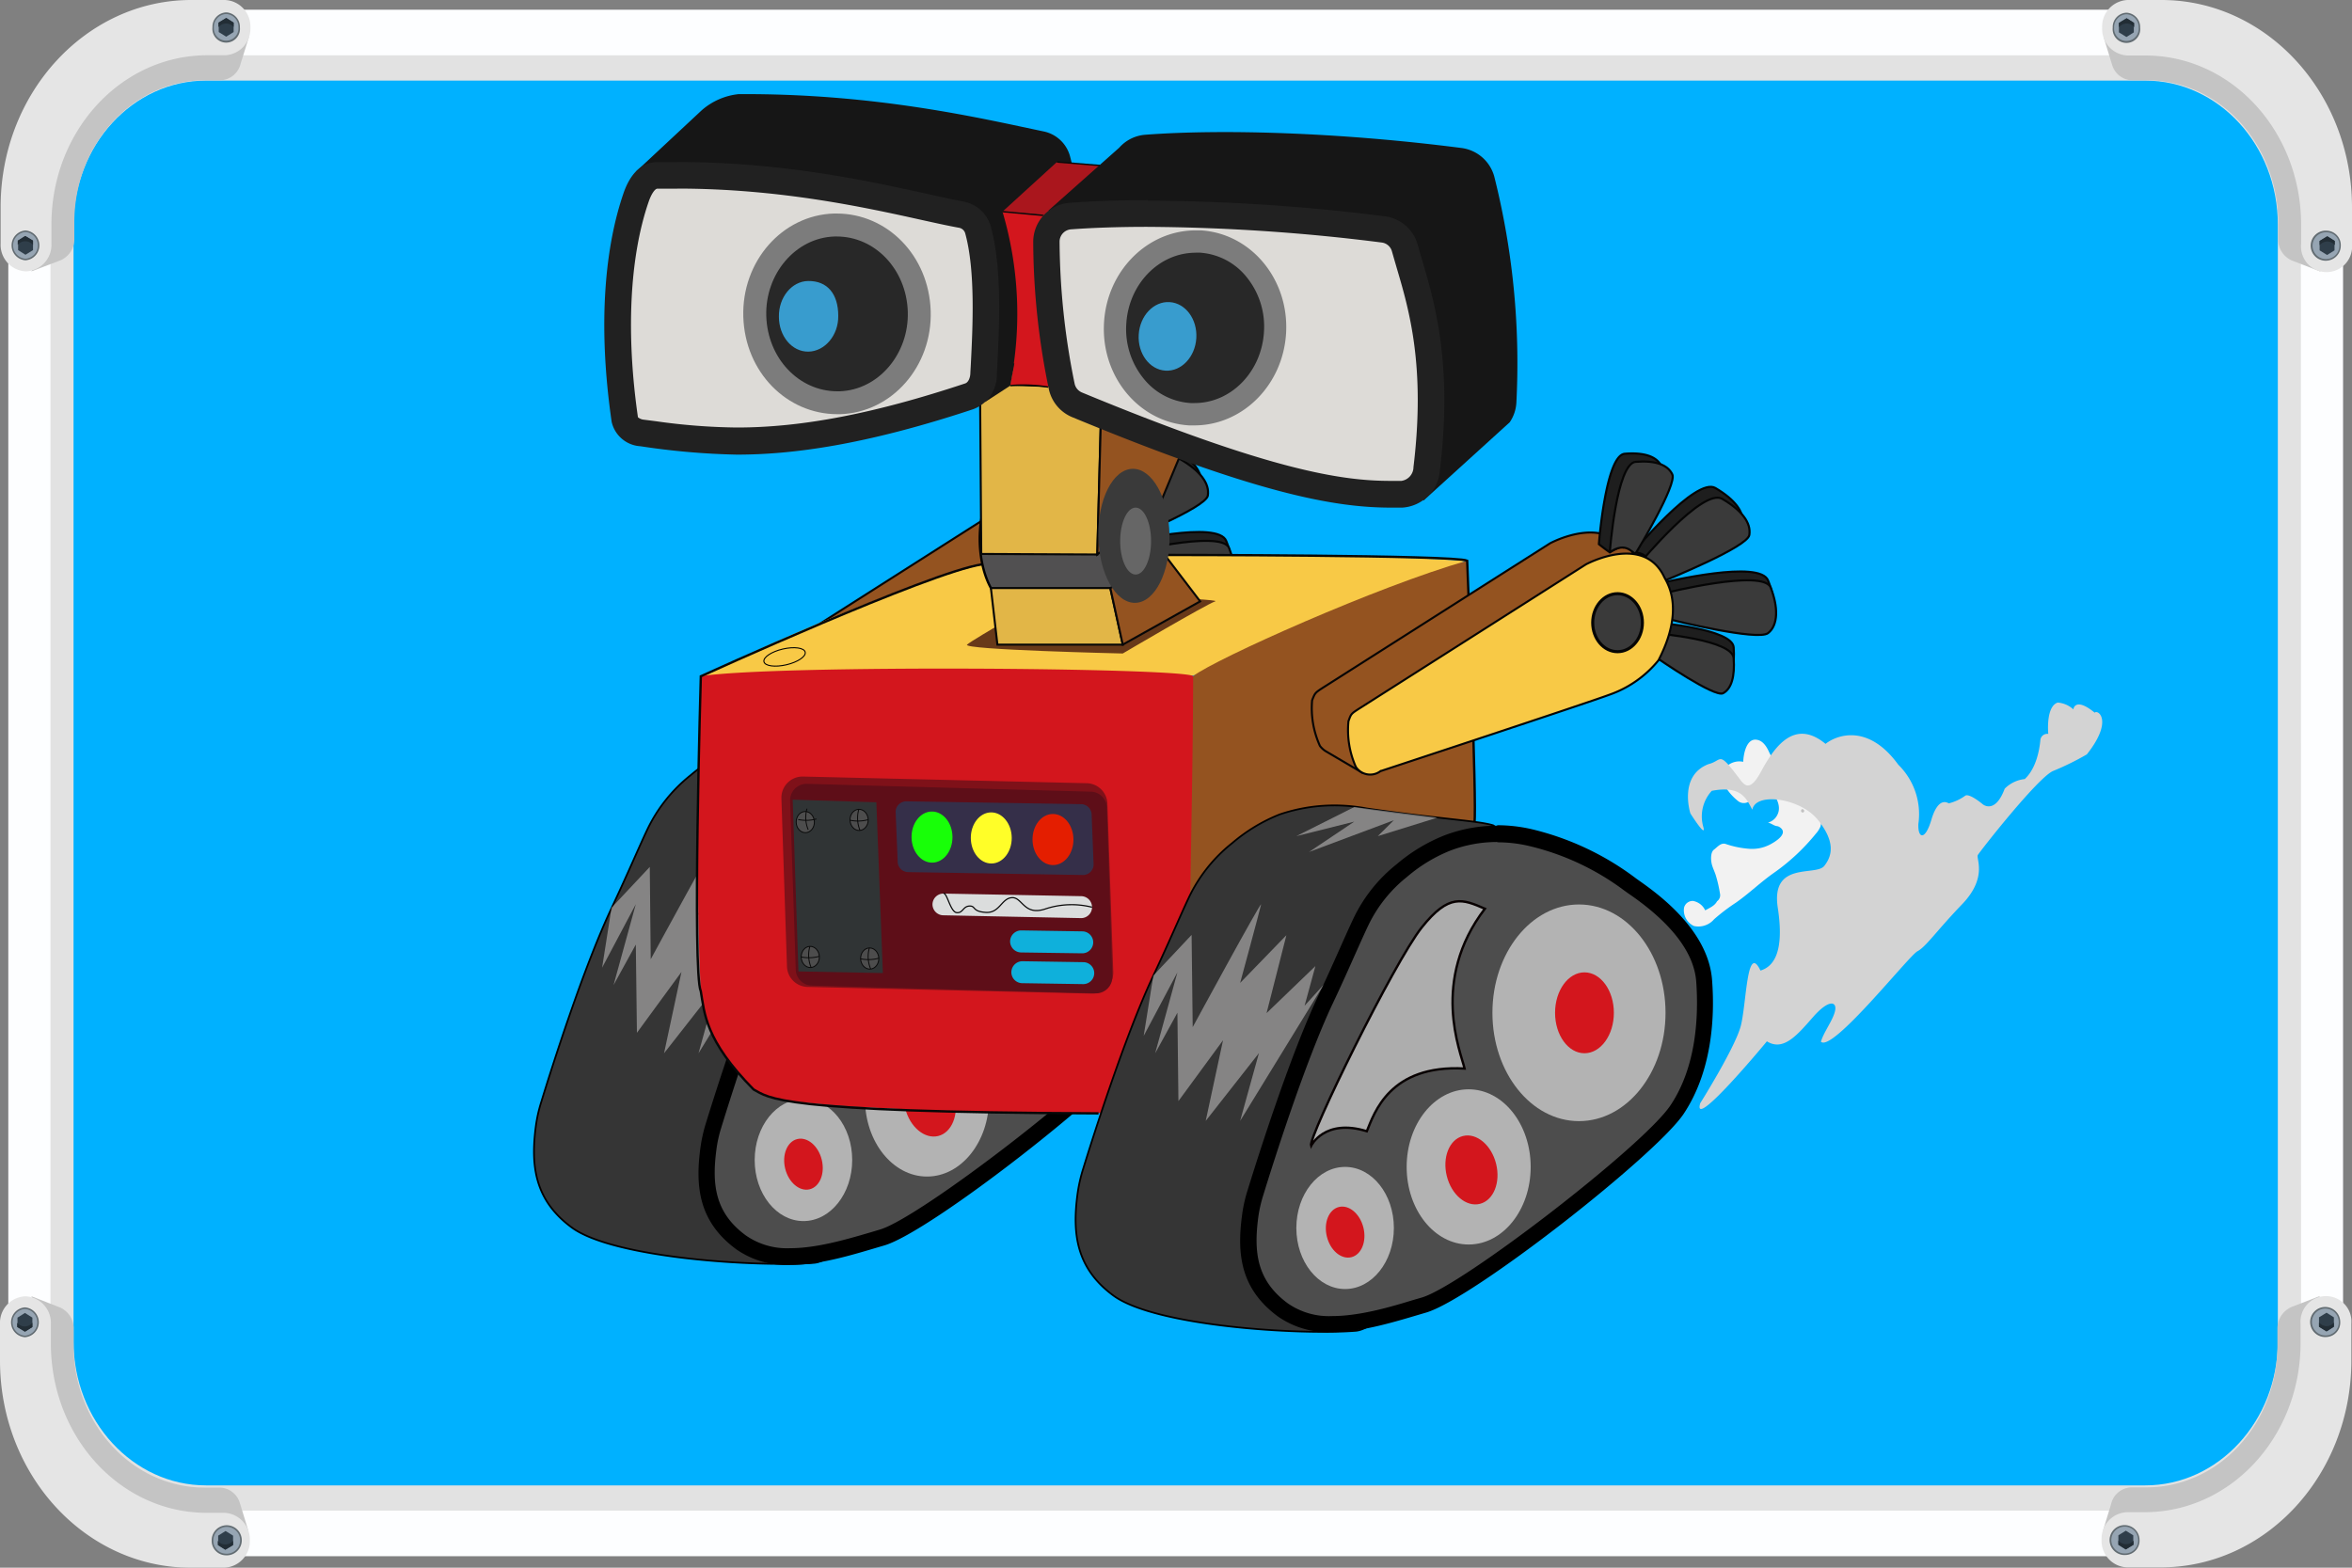 <svg id="Layer_1" data-name="Layer 1" xmlns="http://www.w3.org/2000/svg" xmlns:xlink="http://www.w3.org/1999/xlink" viewBox="0 0 300 200"><rect x="0" y="0" width="300" height="200" fill="#808080" stroke="none"/><defs><style>.cls-1{fill:#00b1ff;}.cls-2{fill:#e2e2e2;}.cls-3{fill:#fdfeff;}.cls-4{fill:#41b9fa;}.cls-5{fill:#c4c4c4;}.cls-6{fill:#e5e5e5;}.cls-7{fill:#626c72;}.cls-8{fill:#96a5b3;}.cls-9{fill:#2f3e4a;}.cls-10{fill:#222d35;}.cls-11{fill:#353535;stroke-width:0.22px;}.cls-11,.cls-42,.cls-43,.cls-61{stroke:#000;}.cls-11,.cls-20,.cls-42,.cls-43{stroke-linejoin:round;}.cls-12{fill:#4d4d4d;}.cls-13{fill:#b3b3b3;}.cls-14{fill:#f9f7f7;opacity:0.41;}.cls-15{fill:#d3161d;}.cls-16,.cls-24,.cls-46{fill:#945320;}.cls-16,.cls-17,.cls-18,.cls-19,.cls-20,.cls-21{stroke:#050505;}.cls-16,.cls-17,.cls-18,.cls-19,.cls-21,.cls-34,.cls-35,.cls-36,.cls-37,.cls-38,.cls-39,.cls-40,.cls-41,.cls-45,.cls-46,.cls-58,.cls-59,.cls-60,.cls-61{stroke-miterlimit:10;}.cls-16,.cls-19{stroke-width:0.26px;}.cls-17{fill:#1e1e1e;}.cls-17,.cls-18,.cls-20{stroke-width:0.27px;}.cls-18,.cls-20,.cls-21,.cls-47{fill:#3a3a3a;}.cls-19,.cls-22,.cls-61{fill:#f8c946;}.cls-21{stroke-width:0.39px;}.cls-23{fill:#683919;}.cls-25{fill:#7f1119;}.cls-26{fill:#5e0e18;}.cls-27{fill:#352f49;}.cls-28{fill:#e41e00;}.cls-29{fill:#fffe28;}.cls-30{fill:#18ff08;}.cls-31{fill:#dbdddd;}.cls-32{fill:#0fb0db;}.cls-33{fill:#303435;}.cls-34,.cls-35,.cls-36,.cls-37,.cls-38,.cls-60{stroke:#0a0a0a;}.cls-34,.cls-35,.cls-36,.cls-37,.cls-38{stroke-width:0.12px;}.cls-34{fill:url(#radial-gradient);}.cls-35,.cls-39,.cls-40,.cls-60{fill:none;}.cls-36{fill:url(#radial-gradient-2);}.cls-37{fill:url(#radial-gradient-3);}.cls-38{fill:url(#radial-gradient-4);}.cls-39,.cls-40,.cls-45,.cls-46{stroke:#070707;}.cls-39{stroke-width:0.15px;}.cls-40,.cls-41{stroke-width:0.3px;}.cls-41{fill:#adadad;stroke:#080000;}.cls-42{fill:#515051;stroke-width:0.3px;}.cls-43{fill:#8e8a8b;}.cls-43,.cls-45,.cls-46{stroke-width:0.26px;}.cls-44{fill:#161616;}.cls-45{fill:#e2b647;}.cls-48{fill:#666;}.cls-49{fill:#aa161d;}.cls-50{fill:#dddbd7;}.cls-51{fill:#212121;}.cls-52{fill:#282828;}.cls-53{fill:#7c7c7c;}.cls-54{fill:#389cce;}.cls-55{fill:#bfbfbf;}.cls-56,.cls-58{fill:#f2f2f2;}.cls-57{fill:#d3d3d3;}.cls-58{stroke:#bfbfbf;}.cls-58,.cls-59,.cls-60{stroke-width:0.18px;}.cls-59{fill:#020202;stroke:#020202;}.cls-61{stroke-width:0.13px;}</style><radialGradient id="radial-gradient" cx="-4597.67" cy="-778.12" r="1.21" gradientTransform="matrix(-1.51, 0, 0, 1.51, -6817.03, 1275.5)" gradientUnits="userSpaceOnUse"><stop offset="0.2" stop-color="#666"/><stop offset="0.57" stop-color="#585858"/><stop offset="1" stop-color="#4d4d4d"/></radialGradient><radialGradient id="radial-gradient-2" cx="-4602.57" cy="-766.14" r="1.21" gradientTransform="matrix(-1.51, 0, 0, 1.51, -6816.44, 1275.25)" xlink:href="#radial-gradient"/><radialGradient id="radial-gradient-3" cx="-4597.53" cy="-766.44" r="1.21" gradientTransform="matrix(-1.51, 0, 0, 1.51, -6816.45, 1275.5)" xlink:href="#radial-gradient"/><radialGradient id="radial-gradient-4" cx="-4602.06" cy="-777.91" r="1.21" gradientTransform="matrix(-1.51, 0, 0, 1.51, -6817.03, 1275.29)" xlink:href="#radial-gradient"/></defs><title>speed</title><path class="cls-1" d="M26.28,192.56c-10.87,0-19.72-9.61-19.72-21.42V28.64c0-11.82,8.85-21.43,19.72-21.43H273.65c10.87,0,19.71,9.61,19.71,21.43v142.5c0,11.81-8.84,21.42-19.71,21.42Z"/><path class="cls-2" d="M273.64,10.28c9.32,0,16.9,8.23,16.9,18.36v142.5c0,10.12-7.58,18.36-16.9,18.36H26.28c-9.32,0-16.9-8.24-16.9-18.36V28.64c0-10.13,7.58-18.36,16.9-18.36H273.64m0-6.13H26.28c-12.43,0-22.54,11-22.54,24.49v142.5c0,13.5,10.11,24.49,22.54,24.49H273.64c12.43,0,22.54-11,22.54-24.49V28.64c0-13.51-10.11-24.49-22.54-24.49"/><path class="cls-3" d="M273.65,1.24H26.28c-13.87,0-25.22,12.33-25.22,27.4v142.5c0,15.07,11.35,27.4,25.22,27.4H273.65c13.86,0,25.21-12.33,25.21-27.4V28.64c0-15.07-11.35-27.4-25.21-27.4m19.85,169.9a22.4,22.4,0,0,1-5.83,15.23,19,19,0,0,1-14,6.35H26.28a19,19,0,0,1-14-6.35,22.36,22.36,0,0,1-5.84-15.23V28.64A22.37,22.37,0,0,1,12.26,13.4a18.94,18.94,0,0,1,14-6.34H273.65a19,19,0,0,1,14,6.34,22.41,22.41,0,0,1,5.83,15.24Z"/><path class="cls-4" d="M30.73,8a3.52,3.52,0,0,1-.13.43Z"/><path class="cls-5" d="M31.76,4.7,30.73,8l-.13.43h0a2.74,2.74,0,0,1-2.51,1.81h-1.9C17,10.22,9.48,18.35,9.48,28.37v2.07a2.92,2.92,0,0,1-2,2.86h0L4,34.62l1-1.89a1.89,1.89,0,0,1-.2-.2A3.1,3.1,0,0,1,4,30.44V26.5C4,14.23,13.17,4.29,24.47,4.29h3.62A2.71,2.71,0,0,1,30.4,5.68Z"/><path class="cls-6" d="M31.94,3.52h0A3.39,3.39,0,0,1,28.7,7.05H26.44c-11,0-19.88,9.67-19.88,21.6V31.1a3.38,3.38,0,0,1-3.24,3.52A3.38,3.38,0,0,1,.08,31.1V26.42C.08,11.83,11,0,24.39,0H28.7a3.39,3.39,0,0,1,3.24,3.52"/><path class="cls-7" d="M3.25,29.4a1.91,1.91,0,0,1,0,3.81,1.91,1.91,0,0,1,0-3.81"/><path class="cls-8" d="M3.25,29.6a1.71,1.71,0,0,1,0,3.41,1.71,1.71,0,0,1,0-3.41"/><polygon class="cls-9" points="4.21 30.7 4.21 31.91 3.25 32.5 2.31 31.91 2.31 30.7 3.25 30.11 4.21 30.7"/><path class="cls-10" d="M4.21,30.7v.55a1.31,1.31,0,0,0-1-.47,1.2,1.2,0,0,0-.95.47V30.7l.94-.59Z"/><path class="cls-7" d="M28.85,1.58A1.84,1.84,0,0,1,30.6,3.49a1.76,1.76,0,1,1-3.5,0,1.84,1.84,0,0,1,1.75-1.91"/><path class="cls-8" d="M28.85,1.79a1.63,1.63,0,0,1,1.56,1.7,1.57,1.57,0,1,1-3.13,0,1.64,1.64,0,0,1,1.57-1.7"/><polygon class="cls-9" points="29.8 2.89 29.8 4.09 28.85 4.68 27.9 4.09 27.9 2.89 28.85 2.3 29.8 2.89"/><path class="cls-10" d="M29.8,2.89v.54A1.34,1.34,0,0,0,28.86,3a1.26,1.26,0,0,0-1,.47V2.89l1-.6Z"/><path class="cls-5" d="M268.32,4.73l1,3.28.14.43h0a2.72,2.72,0,0,0,2.51,1.8h1.9c9.23,0,16.71,8.13,16.71,18.16v2.06a2.94,2.94,0,0,0,2,2.87h0l3.41,1.32-1-1.9a1.21,1.21,0,0,0,.2-.19,3.07,3.07,0,0,0,.8-2.1V26.54c0-12.27-9.15-22.21-20.44-22.21H272a2.68,2.68,0,0,0-2.31,1.38Z"/><path class="cls-6" d="M268.13,3.56h0a3.39,3.39,0,0,0,3.25,3.52h2.26c11,0,19.87,9.67,19.87,21.6v2.46a3.26,3.26,0,1,0,6.49,0V26.46C300,11.86,289.11,0,275.69,0h-4.31a3.39,3.39,0,0,0-3.25,3.52"/><path class="cls-7" d="M296.82,29.43a1.92,1.92,0,1,0,1.75,1.91,1.84,1.84,0,0,0-1.75-1.91"/><path class="cls-8" d="M296.82,29.64a1.71,1.71,0,1,0,1.57,1.7,1.63,1.63,0,0,0-1.57-1.7"/><polygon class="cls-9" points="295.87 30.74 295.87 31.94 296.82 32.53 297.77 31.94 297.77 30.74 296.82 30.15 295.87 30.74"/><path class="cls-10" d="M295.87,30.74v.54a1.38,1.38,0,0,1,.94-.47,1.26,1.26,0,0,1,1,.47v-.54l-.95-.6Z"/><path class="cls-7" d="M271.23,1.62a1.83,1.83,0,0,0-1.75,1.91,1.76,1.76,0,1,0,3.5,0,1.84,1.84,0,0,0-1.75-1.91"/><path class="cls-8" d="M271.23,1.82a1.64,1.64,0,0,0-1.57,1.71,1.57,1.57,0,1,0,3.13,0,1.64,1.64,0,0,0-1.56-1.71"/><polygon class="cls-9" points="270.27 2.92 270.27 4.13 271.23 4.72 272.17 4.13 272.17 2.92 271.23 2.33 270.27 2.92"/><path class="cls-10" d="M270.27,2.93v.54a1.31,1.31,0,0,1,1-.47,1.2,1.2,0,0,1,.95.47V2.93l-.94-.6Z"/><path class="cls-5" d="M31.68,195.3l-1-3.28-.14-.43h0A2.73,2.73,0,0,0,28,189.78h-1.9c-9.23,0-16.71-8.13-16.71-18.15v-2.07a2.92,2.92,0,0,0-2-2.86h0L4,165.37l1,1.9a1.26,1.26,0,0,0-.2.2,3,3,0,0,0-.8,2.09v3.94c0,12.27,9.15,22.21,20.44,22.21H28a2.69,2.69,0,0,0,2.31-1.39Z"/><path class="cls-6" d="M31.87,196.48h0A3.4,3.4,0,0,0,28.62,193H26.36c-11,0-19.87-9.67-19.87-21.6V168.9a3.39,3.39,0,0,0-3.25-3.52A3.38,3.38,0,0,0,0,168.9v4.68C0,188.17,10.89,200,24.31,200h4.31a3.4,3.4,0,0,0,3.25-3.52"/><path class="cls-7" d="M3.18,170.6a1.91,1.91,0,0,0,0-3.81,1.91,1.91,0,0,0,0,3.81"/><path class="cls-8" d="M3.18,170.4a1.71,1.71,0,0,0,0-3.41,1.71,1.71,0,0,0,0,3.41"/><polygon class="cls-9" points="4.13 169.3 4.13 168.1 3.18 167.5 2.23 168.1 2.23 169.3 3.18 169.89 4.13 169.3"/><path class="cls-10" d="M4.13,169.3v-.55a1.28,1.28,0,0,1-.94.47,1.22,1.22,0,0,1-1-.47v.55l1,.59Z"/><path class="cls-7" d="M28.77,198.42A1.92,1.92,0,1,0,27,196.51a1.84,1.84,0,0,0,1.75,1.91"/><path class="cls-8" d="M28.77,198.21a1.71,1.71,0,1,0-1.56-1.7,1.64,1.64,0,0,0,1.56,1.7"/><polygon class="cls-9" points="29.73 197.11 29.73 195.91 28.77 195.32 27.83 195.91 27.83 197.11 28.77 197.7 29.73 197.11"/><path class="cls-10" d="M29.73,197.11v-.54a1.38,1.38,0,0,1-.95.47,1.23,1.23,0,0,1-1-.47v.54l.94.6Z"/><path class="cls-5" d="M268.24,195.27l1-3.28.13-.44h0a2.74,2.74,0,0,1,2.51-1.8h1.9c9.23,0,16.71-8.13,16.71-18.16v-2.06a3,3,0,0,1,2-2.87h0l3.41-1.32-1,1.9a1.8,1.8,0,0,1,.2.19,3.12,3.12,0,0,1,.8,2.1v3.93c0,12.27-9.15,22.21-20.44,22.21h-3.63a2.7,2.7,0,0,1-2.31-1.38Z"/><path class="cls-6" d="M268.06,196.44h0a3.38,3.38,0,0,1,3.24-3.52h2.26c11,0,19.88-9.67,19.88-21.6v-2.46a3.25,3.25,0,1,1,6.48,0v4.69c0,14.59-10.88,26.41-24.31,26.41H271.3a3.38,3.38,0,0,1-3.24-3.52"/><path class="cls-7" d="M296.75,170.57a1.92,1.92,0,1,1,1.75-1.91,1.84,1.84,0,0,1-1.75,1.91"/><path class="cls-8" d="M296.75,170.36a1.71,1.71,0,1,1,1.56-1.7,1.64,1.64,0,0,1-1.56,1.7"/><polygon class="cls-9" points="295.79 169.26 295.79 168.06 296.75 167.47 297.69 168.06 297.69 169.26 296.75 169.85 295.79 169.26"/><path class="cls-10" d="M295.79,169.26v-.54a1.38,1.38,0,0,0,.95.47,1.23,1.23,0,0,0,.95-.47v.54l-.94.6Z"/><path class="cls-7" d="M271.15,198.38a1.91,1.91,0,1,1,1.75-1.91,1.83,1.83,0,0,1-1.75,1.91"/><path class="cls-8" d="M271.15,198.18a1.71,1.71,0,1,1,1.57-1.71,1.64,1.64,0,0,1-1.57,1.71"/><polygon class="cls-9" points="270.2 197.07 270.2 195.87 271.15 195.28 272.1 195.87 272.1 197.07 271.15 197.67 270.2 197.07"/><path class="cls-10" d="M270.2,197.08v-.55a1.28,1.28,0,0,0,.94.47,1.22,1.22,0,0,0,1-.47v.55l-1,.59Z"/><path class="cls-11" d="M68.34,143.72a18.17,18.17,0,0,1,.69-3.11c1.3-4.25,5.36-17.1,9-24.81,2.14-4.55,3.44-7.66,4.55-10a19.69,19.69,0,0,1,5.51-6.9,21.77,21.77,0,0,1,6.06-3.66,22,22,0,0,1,11.09-.76c9.32,1.35,14.33,1.58,16.15,2.17,1.79,1.24,9.45,9.42,9.92,16.29.34,5-.1,11.71-3.62,17s-17.74,30.69-23.87,31.17c-7.17.56-25.55-.58-30.89-4.51C68.14,153.08,67.7,148.64,68.34,143.72Z"/><path class="cls-12" d="M100.79,160.31a10.19,10.19,0,0,1-6.26-1.83c-4.34-3.2-4.81-7.08-4.17-11.92a16.91,16.91,0,0,1,.65-2.94c1.18-3.84,5.31-17,8.94-24.68,1.18-2.51,2.13-4.62,2.89-6.32.63-1.42,1.16-2.62,1.66-3.66a18.7,18.7,0,0,1,5.22-6.53,20.79,20.79,0,0,1,5.78-3.51,17.92,17.92,0,0,1,6.39-1.17,19,19,0,0,1,4.1.46,33.81,33.81,0,0,1,12.62,5.85l.68.48c2.12,1.46,8.58,5.91,9,12,.31,4.62,0,11.2-3.45,16.35-3.61,5.41-26.85,23.37-32.3,25l-1.27.37C108,159.21,104.22,160.31,100.79,160.31Z"/><path d="M121.89,98.79h0a18,18,0,0,1,3.87.43A33.16,33.16,0,0,1,138,104.9l.46.33.23.16c5.42,3.73,8.3,7.51,8.56,11.24.3,4.46,0,10.8-3.29,15.7-3.42,5.15-26.55,23-31.72,24.53l-1.27.38c-3.24.95-6.91,2-10.19,2a9.18,9.18,0,0,1-5.65-1.63c-3.93-2.89-4.34-6.47-3.75-10.95a16.06,16.06,0,0,1,.61-2.77c1.17-3.82,5.28-16.87,8.89-24.54,1.19-2.52,2.13-4.64,2.9-6.35.62-1.39,1.16-2.6,1.64-3.62a17.81,17.81,0,0,1,4.93-6.17,19.86,19.86,0,0,1,5.51-3.35,16.77,16.77,0,0,1,6-1.1m0-2.07A18.89,18.89,0,0,0,115.13,98a21.78,21.78,0,0,0-6.06,3.67,19.58,19.58,0,0,0-5.51,6.9c-1.11,2.32-2.41,5.43-4.55,10-3.63,7.72-7.69,20.57-9,24.81a19.62,19.62,0,0,0-.68,3.11c-.65,4.92-.2,9.37,4.58,12.89a11.25,11.25,0,0,0,6.88,2c4,0,8.37-1.43,12-2.49,5.91-1.72,29.35-20.09,32.87-25.38s4-12,3.62-17c-.46-6.87-7.88-11.72-9.67-13a35.74,35.74,0,0,0-13.44-6.34,20.27,20.27,0,0,0-4.32-.47Z"/><ellipse class="cls-13" cx="132.31" cy="120.55" rx="11.04" ry="13.82"/><ellipse class="cls-13" cx="118.24" cy="140.2" rx="7.91" ry="9.9"/><ellipse class="cls-13" cx="102.48" cy="147.99" rx="6.22" ry="7.79"/><path class="cls-14" d="M78,115.8l4.88-5.2L83,122.38s8.87-16.33,8.73-15.65-2.67,10-2.67,10L95,110.6l-2.53,10,6.23-6-1.38,5.06,2.44-2.69L89.1,134.37l2.39-8.66-6.79,8.66L86.92,124l-5.68,7.76-.14-11.26-2.84,5.17,2.84-10.32-4.3,8.1Z"/><polygon class="cls-14" points="103.65 94.3 96.26 98.01 103.65 96.15 97.88 100.03 108.71 95.97 106.66 98.01 114.25 95.65 103.65 94.3"/><ellipse class="cls-15" cx="133.02" cy="120.55" rx="3.75" ry="5.16"/><ellipse class="cls-15" cx="118.59" cy="140.6" rx="3.24" ry="4.46" transform="translate(-30.41 32.76) rotate(-13.96)"/><ellipse class="cls-15" cx="102.48" cy="148.52" rx="2.4" ry="3.3" transform="translate(-32.8 29.11) rotate(-13.96)"/><path class="cls-16" d="M139.25,67.22c.61,1.66,1,4.66-1.37,9.3a14.12,14.12,0,0,1-6.29,4.4c-2.22.83-19.18,6.44-26.17,8.75l-.79,3.84-4.53-2.67h0a2.81,2.81,0,0,1-.8-.73,11.63,11.63,0,0,1-1-5.82c.41-1,.32-.92,1.75-1.83l28.58-18.19s4.55-2.47,7.76-.79l.4.23h0L141,66.16Z"/><path class="cls-17" d="M139.23,65.41s8-9.65,10.49-8.19,3.71,3.06,3.47,4.61-10.52,5.71-11.24,6S142.09,65.52,139.23,65.41Z"/><path class="cls-18" d="M140.11,66.8s8-9.66,10.49-8.19,3.7,3.06,3.46,4.61-10.51,5.71-11.23,6S143,66.91,140.11,66.8Z"/><path class="cls-17" d="M142,69.5c1.78-.38,13.37-3.15,14.41-.48,1,2.44.82,4.32-.48,5.35S143.3,73,142.53,72.78,144.28,71.13,142,69.5Z"/><path class="cls-18" d="M143.18,70.66s12.64-3.18,13.59-.74,1,4.78-.32,5.82-12-1.61-12.77-1.81S145.43,72.29,143.18,70.66Z"/><path class="cls-17" d="M142.33,74.4s9.55.81,9.73,3.14-.28,3.91-1.35,4.48-8.19-4.32-8.67-4.68S143.52,76.35,142.33,74.4Z"/><path class="cls-18" d="M142.33,75.78s9.55.81,9.73,3.14-.28,3.92-1.35,4.49-8.19-4.33-8.67-4.69S143.52,77.74,142.33,75.78Z"/><path class="cls-19" d="M104.63,85.14,133.22,67s7.38-4,10,1.66c.55,1,2.53,4.23-.75,10.59a14,14,0,0,1-6.28,4.4C133.35,84.65,107,93.34,107,93.34a2.19,2.19,0,0,1-3.14-.55,11.52,11.52,0,0,1-1-5.81C103.29,86,103.2,86.05,104.63,85.14Z"/><path class="cls-17" d="M134.86,64.39s.86-11.34,3.3-11.54,4.1.34,4.69,1.61-4.33,9.54-4.71,10.1a10.19,10.19,0,0,0-1.89.86S135.78,65.11,134.86,64.39Z"/><path class="cls-20" d="M136.25,65.42s.86-11.33,3.3-11.53,4.1.33,4.69,1.61-4.33,9.53-4.71,10.1C139.08,65.5,138.3,64,136.25,65.42Z"/><ellipse class="cls-21" cx="137.25" cy="74.4" rx="3.17" ry="3.7"/><path class="cls-22" d="M89.39,86.26s26.33-12.63,38.17-14.71c0,0,31.83-1.72,59.25,0-3.24,2.41-31,13.93-35,14.71S99.92,87.79,89.39,86.26Z"/><path class="cls-23" d="M143.21,83.37s10.7-6.3,11.79-6.65-20.55-1.06-20.55-1.06-10.4,5.92-11.1,6.58S143.21,83.37,143.21,83.37Z"/><path class="cls-24" d="M187.14,71.53s2.56,45.36-.82,56.83c-3.39,2.87-26.75,13.46-34.23,13.46-.84-5.2-2-51.79.1-55.57C155,84.08,175.76,74.77,187.14,71.53Z"/><path class="cls-15" d="M89.39,86.26s-.85,23.18,0,40.19c.32,6.55,6.63,12.92,7.69,13.16,2.4,2.2,57.34,3.46,60.61,1.25A18.19,18.19,0,0,1,151.64,127c.08-11.29.51-27.09.55-40.76C150.15,85.19,99.24,84.78,89.39,86.26Z"/><path class="cls-25" d="M138.59,99.92l-36.16-.85a2.7,2.7,0,0,0-2.76,2.78l.71,21.46a2.69,2.69,0,0,0,2.63,2.6l36.2.85A2.69,2.69,0,0,0,142,124l-.75-21.45A2.69,2.69,0,0,0,138.59,99.92Z"/><path class="cls-26" d="M139.17,101,102.93,100a2.1,2.1,0,0,0-2.15,2.16l.72,21.57a2.08,2.08,0,0,0,2,2l36.24,1a2.09,2.09,0,0,0,2.14-2.17l-.7-21.61A2.1,2.1,0,0,0,139.17,101Z"/><path class="cls-27" d="M115.84,111.26l22.3.37a1.35,1.35,0,0,0,1.35-1.34l-.25-6.34a1.36,1.36,0,0,0-1.34-1.36l-22.3-.36a1.36,1.36,0,0,0-1.36,1.34l.26,6.34A1.35,1.35,0,0,0,115.84,111.26Z"/><ellipse class="cls-28" cx="134.31" cy="107.1" rx="2.61" ry="3.26" transform="translate(-0.93 1.18) rotate(-0.5)"/><ellipse class="cls-29" cx="126.44" cy="106.9" rx="2.61" ry="3.26" transform="translate(-0.93 1.11) rotate(-0.5)"/><ellipse class="cls-30" cx="118.74" cy="106.94" rx="2.61" ry="3.26" transform="matrix(1, -0.01, 0.01, 1, -0.93, 1.04)"/><path class="cls-31" d="M120.33,116.77l17.56.36a1.39,1.39,0,0,0,1.4-1.39h0a1.4,1.4,0,0,0-1.39-1.41L120.34,114a1.4,1.4,0,0,0-1.4,1.39h0A1.4,1.4,0,0,0,120.33,116.77Z"/><path class="cls-32" d="M130.37,125.43l7.8.12a1.4,1.4,0,0,0,1.4-1.4h0a1.4,1.4,0,0,0-1.39-1.4l-7.8-.12A1.42,1.42,0,0,0,129,124h0A1.4,1.4,0,0,0,130.37,125.43Z"/><path class="cls-32" d="M130.24,121.51l7.8.11a1.4,1.4,0,0,0,1.4-1.39h0a1.4,1.4,0,0,0-1.39-1.41l-7.8-.12a1.42,1.42,0,0,0-1.41,1.4h0A1.42,1.42,0,0,0,130.24,121.51Z"/><polygon class="cls-33" points="111.78 102.35 101.11 102.02 101.84 123.93 112.61 124.14 111.78 102.35"/><ellipse class="cls-34" cx="102.97" cy="104.51" rx="1.16" ry="1.35" transform="matrix(1, -0.03, 0.03, 1, -3.39, 3.46)"/><path class="cls-35" d="M102.93,103.17a4.09,4.09,0,0,0,.16,2.69"/><path class="cls-35" d="M104.14,104.48a4.94,4.94,0,0,1-2.33.07"/><ellipse class="cls-36" cx="110.94" cy="122.28" rx="1.16" ry="1.35" transform="translate(-3.98 3.73) rotate(-1.89)"/><path class="cls-35" d="M110.89,120.93a4,4,0,0,0,.17,2.69"/><path class="cls-35" d="M112.1,122.24a4.89,4.89,0,0,1-2.33.08"/><ellipse class="cls-37" cx="103.35" cy="122.08" rx="1.16" ry="1.35" transform="translate(-3.97 3.48) rotate(-1.89)"/><path class="cls-35" d="M103.3,120.73a4.12,4.12,0,0,0,.16,2.7"/><path class="cls-35" d="M104.51,122a4.89,4.89,0,0,1-2.33.08"/><ellipse class="cls-38" cx="109.58" cy="104.6" rx="1.16" ry="1.35" transform="translate(-3.39 3.67) rotate(-1.89)"/><path class="cls-35" d="M109.54,103.26a4.09,4.09,0,0,0,.16,2.69"/><path class="cls-35" d="M110.74,104.57a4.9,4.9,0,0,1-2.32.07"/><path class="cls-39" d="M139.29,115.74a10.65,10.65,0,0,0-5.87.19c-2.81,1-3-1.48-4.34-1.41s-1.56,2-3.35,1.88-1.23-.84-2.07-.81-.82.92-1.63.84-1.22-2.54-1.69-2.46"/><path class="cls-40" d="M125.25,72c-6.71,1-35.86,14.28-35.86,14.28s-1.11,37.83,0,40.19c.47,2.75.51,6.21,6.73,12.52,2,1.05,2.62,2.91,44,3.05"/><path class="cls-40" d="M148.92,70.8s36.69,0,38.22.73c0,0,1.25,31.47.93,33.34"/><path class="cls-11" d="M137.43,152.38a19.62,19.62,0,0,1,.68-3.11c1.31-4.24,5.37-17.09,9-24.81,2.14-4.54,3.44-7.66,4.55-10a19.58,19.58,0,0,1,5.51-6.9,21.54,21.54,0,0,1,6.06-3.66,21.77,21.77,0,0,1,11.08-.76c9.33,1.35,14.33,1.57,16.16,2.16,1.79,1.25,9.45,9.43,9.92,16.3.34,5-.1,11.7-3.62,17S179,169.3,172.9,169.78c-7.17.56-25.55-.57-30.89-4.5C137.22,161.75,136.78,157.3,137.43,152.38Z"/><path class="cls-12" d="M169.88,169a10.19,10.19,0,0,1-6.26-1.83c-4.34-3.2-4.81-7.08-4.17-11.93a18.05,18.05,0,0,1,.64-2.94c1.18-3.83,5.31-16.94,8.95-24.67,1.18-2.52,2.13-4.64,2.89-6.34.63-1.41,1.16-2.6,1.66-3.64a18.73,18.73,0,0,1,5.21-6.54,20.86,20.86,0,0,1,5.79-3.5,17.66,17.66,0,0,1,6.39-1.17,18.93,18.93,0,0,1,4.1.45,33.94,33.94,0,0,1,12.62,5.86l.68.47c5.69,3.92,8.72,8,9,12,.31,4.62,0,11.21-3.45,16.35-3.61,5.42-26.85,23.38-32.31,25l-1.25.37C177.06,167.87,173.31,169,169.88,169Z"/><path d="M191,107.46h0a17.46,17.46,0,0,1,3.87.43,32.84,32.84,0,0,1,12.25,5.68l.46.33.23.16c5.42,3.73,8.3,7.51,8.55,11.23.31,4.46,0,10.8-3.28,15.71-3.42,5.15-26.55,23-31.72,24.53l-1.27.37c-3.24,1-6.91,2-10.19,2a9.18,9.18,0,0,1-5.65-1.63c-3.93-2.9-4.34-6.47-3.76-10.95a16.88,16.88,0,0,1,.62-2.77c1.17-3.82,5.28-16.88,8.89-24.54,1.19-2.52,2.13-4.64,2.89-6.35.63-1.4,1.16-2.6,1.65-3.62a17.6,17.6,0,0,1,4.93-6.17,19.71,19.71,0,0,1,5.51-3.35,16.73,16.73,0,0,1,6-1.1m0-2.08a18.87,18.87,0,0,0-6.76,1.24,21.77,21.77,0,0,0-6.06,3.66,19.58,19.58,0,0,0-5.51,6.9c-1.11,2.33-2.41,5.44-4.55,10-3.63,7.71-7.69,20.56-9,24.81a18.15,18.15,0,0,0-.68,3.11c-.65,4.92-.21,9.36,4.58,12.89a11.25,11.25,0,0,0,6.88,2c4,0,8.37-1.43,12-2.49,5.92-1.71,29.36-20.08,32.88-25.37s4-12,3.62-17c-.47-6.87-7.88-11.71-9.67-13a35.78,35.78,0,0,0-13.44-6.33,19.66,19.66,0,0,0-4.32-.48Z"/><ellipse class="cls-13" cx="201.4" cy="129.21" rx="11.04" ry="13.82"/><ellipse class="cls-13" cx="187.33" cy="148.87" rx="7.91" ry="9.9"/><ellipse class="cls-13" cx="171.57" cy="156.66" rx="6.22" ry="7.79"/><path class="cls-14" d="M147.11,124.46l4.88-5.19.14,11.77s8.86-16.32,8.72-15.64-2.67,10-2.67,10l5.9-6.09-2.53,9.94,6.23-6-1.38,5.06,2.44-2.69L158.18,143l2.4-8.65L153.79,143,156,132.71l-5.69,7.76-.13-11.27-2.84,5.18,2.84-10.33-4.3,8.1Z"/><polygon class="cls-14" points="172.74 102.96 165.35 106.67 172.74 104.82 166.97 108.69 177.79 104.64 175.74 106.67 183.34 104.31 172.74 102.96"/><ellipse class="cls-15" cx="202.1" cy="129.21" rx="3.75" ry="5.16"/><ellipse class="cls-15" cx="187.68" cy="149.26" rx="3.24" ry="4.46" transform="translate(-30.46 49.68) rotate(-13.96)"/><ellipse class="cls-15" cx="171.57" cy="157.19" rx="2.4" ry="3.3" transform="translate(-32.85 46.03) rotate(-13.96)"/><path class="cls-41" d="M167.22,146.2s1.71-3.56,7.12-1.88c.95-2.3,2.89-8.53,12.47-8-.5-2.12-4.4-11.26,2.59-20.39-2.83-1.21-4.57-2-8.07,2.41S166.82,145.12,167.22,146.2Z"/><path class="cls-42" d="M144.35,60l.32,17.09-15,.44c-2.5,0-4.61-3.75-4.7-8.47s1.88-8.59,4.38-8.63a3.15,3.15,0,0,1,2.34,1.14Z"/><polygon class="cls-43" points="129.44 47.19 133.28 52.2 137.34 52.13 135.14 47.08 129.44 47.19"/><path class="cls-44" d="M90.48,29.57c.29,4.57-2.2,9.68-.84,14.47a4.39,4.39,0,0,0,3.62,3.16c6.67.93,12.09.42,27.94-3.37l4.74,8.56,11.51-13.61.59-.7h0a4.42,4.42,0,0,0,.75-2.65A71.87,71.87,0,0,0,136.5,20a4.41,4.41,0,0,0-3.37-3.23c-7.84-1.64-21.4-4.88-38.94-4.76a8.47,8.47,0,0,0-4.72,2.09h0L81.1,21.91Z"/><polygon class="cls-45" points="124.99 47.27 140.59 46.98 139.96 70.74 125.16 70.67 124.99 47.27"/><polygon class="cls-46" points="152.3 53.85 147.86 64.53 139.96 70.74 140.59 46.98 152.3 53.85"/><path class="cls-44" d="M137.53,43.89a2.89,2.89,0,0,0,1.23-1Z"/><polygon class="cls-45" points="126.39 75.02 127.22 82.24 143.21 82.24 141.62 75.02 126.39 75.02"/><polygon class="cls-46" points="148.86 71.19 153.08 76.72 143.21 82.24 141.62 75.02 148.86 71.19"/><ellipse class="cls-47" cx="144.51" cy="68.56" rx="4.54" ry="8.55" transform="matrix(1, -0.02, 0.02, 1, -1.25, 2.69)"/><ellipse class="cls-48" cx="144.85" cy="69.03" rx="1.97" ry="4.27"/><path class="cls-15" d="M127.87,27s4.9.48,7.39.55c-1.43,6.94-3.07,12.2.57,22.08-6.87-.83-7-.43-7-.43A45.9,45.9,0,0,0,127.87,27Z"/><polygon class="cls-49" points="127.87 27 134.81 20.67 140.28 21.11 133.74 27.48 127.87 27"/><line class="cls-44" x1="192.51" y1="53.88" x2="190.79" y2="55.44"/><path class="cls-44" d="M133.74,26.85,142,31.91A78.11,78.11,0,0,0,143.45,41a5,5,0,0,0,3,3.52c16.31,6.73,22.36,9.81,31.24,10.92l3.89,8.41,9.26-8.41h0l1.72-1.56a4.91,4.91,0,0,0,.86-2.59,97.58,97.58,0,0,0-2.83-28.79,5,5,0,0,0-4.17-3.62c-15.55-2-30.55-2.43-40.33-1.69a4.93,4.93,0,0,0-3.33,1.65h0Z"/><path class="cls-50" d="M177.41,63.06c-6.44,0-15.76-1.38-40.07-11.42a3.28,3.28,0,0,1-1.94-2.32,95.05,95.05,0,0,1-2-18.42,3.27,3.27,0,0,1,3-3.33c2.9-.22,6.23-.33,9.9-.33a246.29,246.29,0,0,1,30.09,2,3.25,3.25,0,0,1,2.74,2.38c.18.67.39,1.37.61,2.12,1.5,5.09,3.77,12.79,2.18,26A3.45,3.45,0,0,1,178.81,63Z"/><path class="cls-51" d="M146.36,28.94h0a246.81,246.81,0,0,1,29.88,2,1.55,1.55,0,0,1,1.31,1.15c.19.67.4,1.39.62,2.15,1.55,5.26,3.68,12.46,2.12,25.34a1.79,1.79,0,0,1-1.54,1.77c-.44,0-.88,0-1.34,0C171.14,61.36,162,60,138,50.07a1.58,1.58,0,0,1-.93-1.12,92.46,92.46,0,0,1-1.92-18.09,1.58,1.58,0,0,1,1.45-1.6c2.86-.21,6.14-.32,9.77-.32m0-3.4c-3.73,0-7.11.12-10,.34a5,5,0,0,0-4.58,5.06,93.5,93.5,0,0,0,2,18.75,5,5,0,0,0,2.95,3.52C160,62.84,170,64.76,177.41,64.76c.49,0,1,0,1.45,0a5.13,5.13,0,0,0,4.8-4.76c1.87-15.47-1.39-23.47-2.83-28.78a5,5,0,0,0-4.17-3.62,246.88,246.88,0,0,0-30.3-2Z"/><path class="cls-52" d="M152.29,52.86l-.58,0a9.78,9.78,0,0,1-7-3.62,11.39,11.39,0,0,1-2.54-8c.35-5.84,4.86-10.42,10.27-10.42l.58,0a9.78,9.78,0,0,1,7,3.62,11.39,11.39,0,0,1,2.54,8c-.35,5.84-4.86,10.42-10.27,10.42Z"/><path class="cls-53" d="M152.46,32.23H153a8.34,8.34,0,0,1,6,3.11,10,10,0,0,1,2.22,7c-.3,5.09-4.19,9.08-8.85,9.08l-.49,0a8.34,8.34,0,0,1-6-3.11,10,10,0,0,1-2.22-7c.3-5.09,4.19-9.07,8.85-9.07m0-2.85c-6.13,0-11.3,5.13-11.69,11.75-.42,6.87,4.45,12.75,10.86,13.13.22,0,.44,0,.66,0,6.13,0,11.3-5.12,11.7-11.75.41-6.87-4.46-12.74-10.87-13.13l-.66,0Z"/><ellipse class="cls-54" cx="148.92" cy="42.91" rx="4.38" ry="3.68" transform="translate(97.15 188.99) rotate(-86.56)"/><polygon class="cls-44" points="125.65 51.29 128.86 49.2 129.38 46.35 126.07 46.52 125.65 51.29"/><path class="cls-50" d="M94,56.26a78.79,78.79,0,0,1-10.56-.82l-1.56-.2c-1-.11-2.07-.73-2.2-1.65-2-14.06-.35-23.19,1.42-28.36.64-1.85,1.54-2.81,2.69-2.83l2.57,0c13.28,0,24.28,2.43,31.55,4,1.8.39,3.36.74,4.73,1a2.7,2.7,0,0,1,2.1,2c1.38,5,1,12.36.76,17.22l0,1.07c0,.55-.24,2.36-1.83,2.89-11.74,3.9-21.15,5.71-29.61,5.71Z"/><path class="cls-51" d="M86.38,24.06c13.1,0,24,2.41,31.18,4,1.82.4,3.39.75,4.78,1a1,1,0,0,1,.78.73c1.31,4.77.95,11.94.71,16.69l-.06,1.08c0,.53-.21,1.21-.67,1.36-11.56,3.84-20.8,5.62-29.08,5.62a78.17,78.17,0,0,1-10.35-.8l-1.57-.2a1.35,1.35,0,0,1-.73-.31c-1.54-10.67-1.06-20.43,1.36-27.47.34-1,.8-1.68,1.12-1.69l2.53,0m0-3.39-2.61,0c-2.22.05-3.53,1.88-4.25,4-2.22,6.46-3.38,16.2-1.5,29.15a4,4,0,0,0,3.67,3.1A93.09,93.09,0,0,0,94,58c7,0,16.32-1.21,30.15-5.8a4.64,4.64,0,0,0,3-4.41c.24-5,.79-13.15-.76-18.83A4.43,4.43,0,0,0,123,25.74c-7-1.33-19.93-5.07-36.6-5.07Z"/><path class="cls-52" d="M106.81,51.38c-5.71,0-10.34-4.83-10.53-11s4.34-11.48,10.12-11.67h.32c5.71,0,10.34,4.83,10.53,11a11.69,11.69,0,0,1-2.85,8.15,10,10,0,0,1-7.27,3.52Z"/><path class="cls-53" d="M106.72,30.17c4.91,0,8.9,4.21,9.07,9.59s-3.73,10-8.71,10.16h-.27c-4.91,0-8.9-4.21-9.07-9.59s3.73-10,8.71-10.16h.27m0-2.93h-.36c-6.6.21-11.77,6.11-11.55,13.18s5.56,12.42,12,12.42h.36c6.6-.21,11.77-6.11,11.54-13.18s-5.55-12.42-12-12.42Z"/><path class="cls-54" d="M99.35,40.41c0,2.48,1.67,4.48,3.76,4.45s3.85-2.08,3.81-4.57c0-2.78-1.38-4.48-3.85-4.44C101,35.88,99.31,37.92,99.35,40.41Z"/><path class="cls-16" d="M208.33,72.26c.61,1.65,1,4.65-1.38,9.29a14,14,0,0,1-6.28,4.4c-2.22.83-19.19,6.45-26.18,8.75l-.78,3.85-4.54-2.67h0a2.64,2.64,0,0,1-.81-.72,11.65,11.65,0,0,1-1-5.82c.41-1,.32-.93,1.75-1.84l28.59-18.18s4.55-2.48,7.76-.8l.39.23h0l4.16,2.44Z"/><path class="cls-17" d="M208.31,70.45s8-9.66,10.49-8.19,3.7,3.06,3.46,4.61-10.51,5.71-11.23,6S211.16,70.56,208.31,70.45Z"/><path class="cls-18" d="M209.18,71.83s8-9.65,10.49-8.19,3.71,3.06,3.46,4.61-10.51,5.71-11.23,6S212,71.94,209.18,71.83Z"/><path class="cls-17" d="M211.1,74.54c1.79-.39,13.37-3.15,14.42-.48,1,2.44.82,4.31-.49,5.35s-12.65-1.4-13.42-1.6S213.35,76.17,211.1,74.54Z"/><path class="cls-18" d="M212.25,75.69s12.64-3.18,13.6-.74,1,4.79-.33,5.82-12-1.61-12.76-1.8S214.5,77.32,212.25,75.69Z"/><path class="cls-17" d="M211.4,79.44s9.56.8,9.73,3.14-.28,3.91-1.35,4.48-8.19-4.33-8.67-4.69S212.59,81.39,211.4,79.44Z"/><path class="cls-18" d="M211.4,80.82s9.56.8,9.73,3.14-.28,3.91-1.35,4.48-8.19-4.32-8.67-4.68S212.59,82.77,211.4,80.82Z"/><path class="cls-19" d="M173.71,90.18,202.29,72s7.38-4,10,1.65c.55,1,2.53,4.24-.75,10.59a14,14,0,0,1-6.29,4.4c-2.8,1.05-29.17,9.74-29.17,9.74a2.19,2.19,0,0,1-3.14-.54A11.54,11.54,0,0,1,172,92C172.37,91,172.28,91.09,173.71,90.18Z"/><path class="cls-17" d="M203.94,69.42s.86-11.33,3.3-11.53,4.09.33,4.69,1.61-4.34,9.53-4.72,10.1a9.47,9.47,0,0,0-1.88.86S204.85,70.15,203.94,69.42Z"/><path class="cls-20" d="M205.33,70.46s.85-11.34,3.3-11.54,4.09.34,4.68,1.61-4.33,9.54-4.71,10.1C208.15,70.53,207.37,69.05,205.33,70.46Z"/><ellipse class="cls-21" cx="206.32" cy="79.44" rx="3.17" ry="3.7"/><path class="cls-55" d="M230.1,111.14l0,0h0l0,0Z"/><path class="cls-55" d="M230.14,111.09h0v0Z"/><path class="cls-56" d="M217.5,116.14a2.11,2.11,0,0,0-1.56-1.2,1.13,1.13,0,0,0-1.14.87,2.22,2.22,0,0,0,1.27,2.33,2.64,2.64,0,0,0,2.57-.87,24.76,24.76,0,0,1,2.76-2.1c1.71-1.19,3.19-2.65,4.9-3.84a26.46,26.46,0,0,0,5.34-5,3.21,3.21,0,0,0,.57-.9,9.22,9.22,0,0,0-.68-6,3.88,3.88,0,0,0-2-1.69c-.26-.12-.32,0-.56,0s-.7.16-1-.09-.49-.64-.8-.7-.4.39-.69.42c-.26-.48-.6-.91-.82-1.4-.38-.85-.9-1.59-1.77-1.61-1.13,0-1.5,1.78-1.54,2.83a2.38,2.38,0,0,0-2,.48c-1.41,1.17-.33,3.17,1.3,4.49a1.17,1.17,0,0,0,1.35.14c.36-.25.12-.79.3-1.18a1.5,1.5,0,0,1,1.07-.71c1.49-.13,3,2,2.4,3.4a1.9,1.9,0,0,1-1.27,1.14c.4.06.73.38,1.12.44a.75.75,0,0,1,.32.1c1.46.88-.92,2.12-1.19,2.26a4.94,4.94,0,0,1-2.58.54,12,12,0,0,1-3.06-.62c-.61-.2-1.07.41-1.5.73s-.44,1.34-.21,2.06c.14.44.36.87.48,1.31a16.65,16.65,0,0,1,.5,2.21.94.94,0,0,1-.37,1C218.72,115.57,218,115.85,217.5,116.14Z"/><path class="cls-57" d="M216.87,140.74s4.44-7.07,5.17-9.86.76-10.71,2.51-7.06c1.46-.44,3.13-2,2.21-8s4.85-4,5.92-5.34,1.41-3.14-.83-5.91-7.93-3.54-8.34-1.27c-.76-1.39-1.38-3.13-5.17-2.41a4.82,4.82,0,0,0-1.08,4.61c.43,1.57-1.65-1.73-1.65-1.73s-1.55-4.78,2.29-6.28c1.81-.44,1.21-1.78,3.74,1.55.65.78,1.34,2.43,2.94-.53s4.17-7,8.27-3.61c1.42-1.14,5.44-2.63,9.28,2.66a8.82,8.82,0,0,1,2.56,7.56c-.08,1.91.9,2.17,1.71-.71.52-1.65,1.27-2.44,2.17-1.92a6.18,6.18,0,0,0,2.13-1c.59-.26,2.22,1.13,2.22,1.13s1.56,1.29,2.78-2a4.23,4.23,0,0,1,2.56-1.23c.16-.17,1.67-1.4,2-5.06a.89.89,0,0,1,1-.7s-.35-3.48,1.2-4a3.33,3.33,0,0,1,2,.87s.17-1.66,2.72.42c.41-.44,2.42,1-1,5.32a34.86,34.86,0,0,1-4.26,2.1c-1.88.7-9.41,10.31-9.65,10.75s1.28,2.86-2,6.27-4.6,5.42-5.7,6-10.85,12.93-12.31,11.54c.38-1.29,1.52-2.7,1.8-3.92s-.77-1.56-2.83.8-3.79,4.36-5.86,3.07C224.13,134.35,215.83,144.22,216.87,140.74Z"/><path class="cls-58" d="M229.82,103.37s0,0,0,0a.08.08,0,0,0,0,.07s0,.11.09.12a.09.09,0,0,0,.12-.07.12.12,0,0,0-.06-.14.14.14,0,0,0-.15,0"/><path class="cls-59" d="M128.86,49.2a19.77,19.77,0,0,1,4.82.18"/><line class="cls-60" x1="127.87" y1="27" x2="133.05" y2="27.48"/><line class="cls-60" x1="134.82" y1="20.67" x2="140.28" y2="21.11"/><ellipse class="cls-61" cx="100.07" cy="83.81" rx="2.7" ry="1.03" transform="translate(-16.42 24.92) rotate(-13.13)"/></svg>